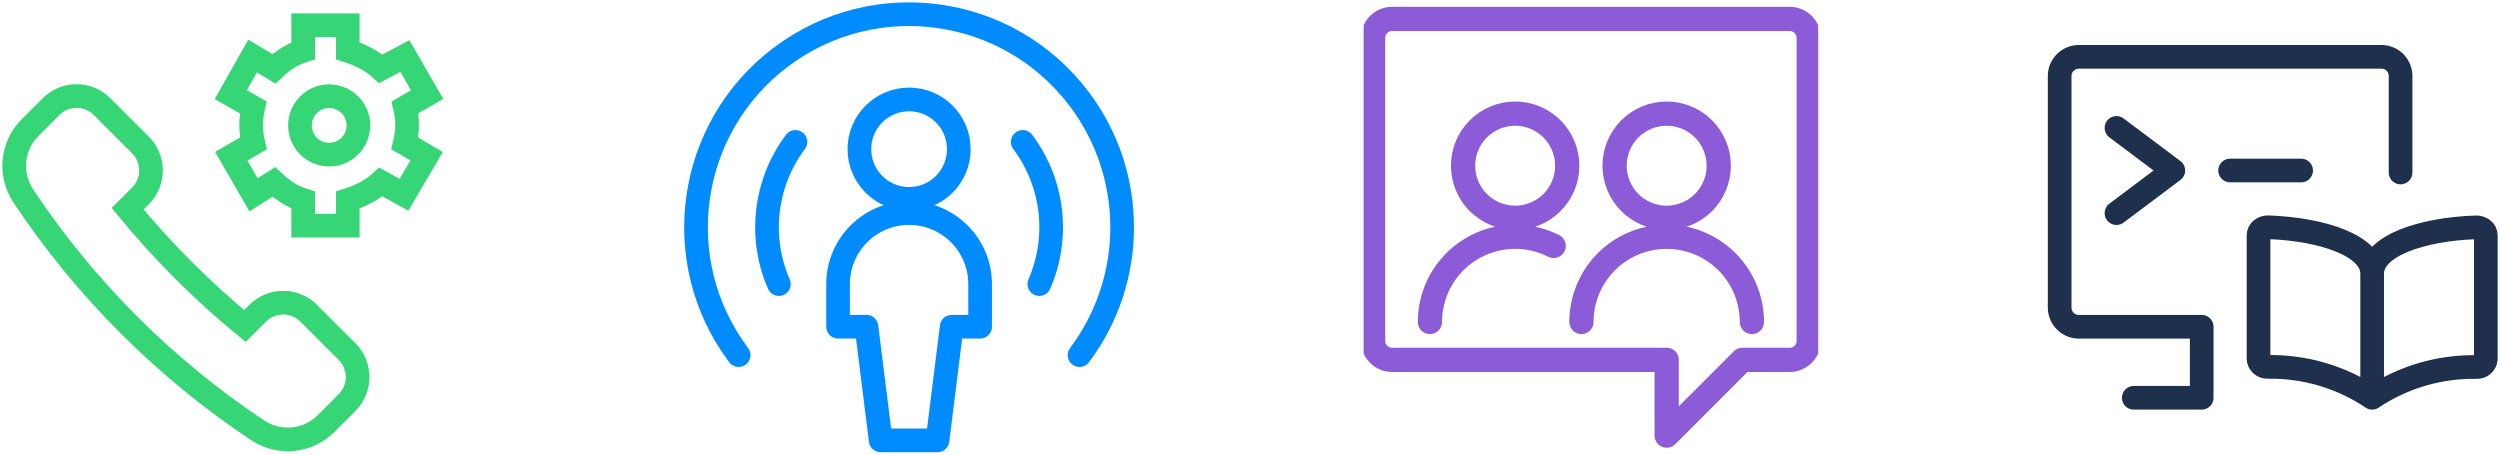 <svg width="132" height="24" viewBox="0 0 132 24" fill="none" xmlns="http://www.w3.org/2000/svg">
<path fill-rule="evenodd" clip-rule="evenodd" d="M21.496 6.622C21.496 6.293 21.454 5.975 21.382 5.67L22.551 4.994L21.376 2.957L20.108 3.634C19.645 3.196 18.949 2.866 18.362 2.679V1.331H16.009V2.679C15.422 2.866 14.921 3.196 14.46 3.634L13.339 2.957L12.187 4.994L13.369 5.67C13.296 5.975 13.26 6.293 13.26 6.622C13.26 6.95 13.305 7.267 13.377 7.573L12.21 8.249L13.386 10.285L14.457 9.609C14.921 10.047 15.422 10.379 16.009 10.565V11.913H18.362V10.565C18.949 10.379 19.646 10.047 20.108 9.609L21.328 10.285L22.527 8.249L21.369 7.573C21.441 7.267 21.496 6.95 21.496 6.622ZM18.925 6.622C18.925 7.475 18.233 8.165 17.381 8.165C16.529 8.165 15.838 7.475 15.838 6.622C15.838 5.769 16.529 5.078 17.381 5.078C18.233 5.078 18.925 5.769 18.925 6.622Z" stroke="#36D576" stroke-width="1.25"/>
<path fill-rule="evenodd" clip-rule="evenodd" d="M7.414 10.347C8.158 9.603 8.158 8.397 7.414 7.652L5.392 5.63C4.647 4.885 3.44 4.885 2.696 5.63L1.586 6.738C0.624 7.701 0.475 9.202 1.225 10.336C4.447 15.207 8.745 19.505 13.617 22.727C14.749 23.476 16.254 23.326 17.214 22.366L18.323 21.257C19.067 20.513 19.067 19.306 18.323 18.561L16.301 16.539C15.556 15.794 14.35 15.794 13.605 16.539L12.931 17.213C10.714 15.396 8.557 13.238 6.74 11.021L7.414 10.347Z" stroke="#36D576" stroke-width="1.25"/>
<path d="M54 7.493C55.621 9.656 55.956 12.522 54.876 15M42 7.493C40.379 9.656 40.044 12.522 41.124 15M39 18.75C35.272 13.779 36.279 6.728 41.25 3C46.221 -0.728 53.272 0.279 57 5.25C60 9.25 60 14.75 57 18.75M48 5.25C49.45 5.25 50.625 6.425 50.625 7.875C50.625 9.325 49.45 10.5 48 10.5C46.55 10.5 45.375 9.325 45.375 7.875C45.375 6.425 46.55 5.25 48 5.25ZM51.75 17.25V15C51.75 12.929 50.071 11.25 48 11.25C45.929 11.25 44.25 12.929 44.25 15V17.25H45.75L46.5 23.25H49.5L50.25 17.25H51.75Z" stroke="#008CFF" stroke-width="1.25" stroke-linecap="round" stroke-linejoin="round"/>
<g clip-path="url(#clip0)">
<path d="M92.5 17C92.5 15.806 92.026 14.662 91.182 13.818C90.338 12.974 89.194 12.5 88 12.5C86.806 12.5 85.662 12.974 84.818 13.818C83.974 14.662 83.5 15.806 83.5 17M82.032 12.984C81.346 12.637 80.582 12.471 79.814 12.503C79.046 12.535 78.298 12.763 77.643 13.166C76.988 13.568 76.447 14.132 76.072 14.804C75.697 15.475 75.5 16.231 75.5 17M95.5 2C95.5 1.735 95.395 1.48 95.207 1.293C95.02 1.105 94.765 1 94.5 1H73.5C73.235 1 72.98 1.105 72.793 1.293C72.605 1.48 72.5 1.735 72.5 2V18C72.5 18.265 72.605 18.52 72.793 18.707C72.98 18.895 73.235 19 73.5 19H88V23L92 19H94.5C94.765 19 95.02 18.895 95.207 18.707C95.395 18.52 95.5 18.265 95.5 18V2ZM90.75 8.75C90.75 9.479 90.46 10.179 89.945 10.695C89.429 11.21 88.729 11.5 88 11.5C87.271 11.5 86.571 11.21 86.055 10.695C85.54 10.179 85.25 9.479 85.25 8.75C85.25 8.021 85.54 7.321 86.055 6.805C86.571 6.29 87.271 6 88 6C88.729 6 89.429 6.29 89.945 6.805C90.46 7.321 90.75 8.021 90.75 8.75ZM82.75 8.75C82.75 9.479 82.46 10.179 81.945 10.695C81.429 11.21 80.729 11.5 80 11.5C79.271 11.5 78.571 11.21 78.055 10.695C77.54 10.179 77.25 9.479 77.25 8.75C77.25 8.021 77.54 7.321 78.055 6.805C78.571 6.29 79.271 6 80 6C80.729 6 81.429 6.29 81.945 6.805C82.46 7.321 82.75 8.021 82.75 8.75Z" stroke="#8C5BD8" stroke-width="1.28" stroke-linecap="round" stroke-linejoin="round"/>
</g>
<path d="M125.25 14.452C125.25 12.96 127.912 12.099 130.729 12.004C130.861 11.998 130.991 12.038 131.096 12.117C131.143 12.152 131.181 12.197 131.208 12.249C131.235 12.301 131.249 12.358 131.25 12.417V18.969C131.238 19.086 131.181 19.193 131.092 19.27C131.003 19.346 130.887 19.384 130.77 19.378C128.808 19.344 126.882 19.91 125.25 21C123.619 19.907 121.693 19.339 119.73 19.371C119.613 19.377 119.498 19.338 119.408 19.262C119.319 19.186 119.262 19.079 119.25 18.962V12.413C119.251 12.354 119.265 12.297 119.292 12.245C119.319 12.193 119.357 12.148 119.404 12.113C119.509 12.034 119.639 11.994 119.771 12C122.588 12.1 125.25 12.96 125.25 14.452ZM125.25 14.452L125.25 21.003M126.75 9.108V4.018C126.752 3.751 126.647 3.493 126.46 3.303C126.273 3.112 126.017 3.003 125.75 3H109.75C109.482 3.003 109.227 3.113 109.039 3.304C108.852 3.495 108.748 3.753 108.75 4.021V16.236C108.749 16.503 108.853 16.76 109.04 16.951C109.228 17.141 109.483 17.25 109.75 17.253H116.25L116.25 21.003H112.663M111.75 6.753L114.75 9.003L111.75 11.253M117.75 9.003H121.5" stroke="#1F304C" stroke-width="1.25" stroke-linecap="round" stroke-linejoin="round"/>
<defs>
<clipPath id="clip0">
<rect width="24" height="24" fill="white" transform="translate(72)"/>
</clipPath>
</defs>
</svg>
